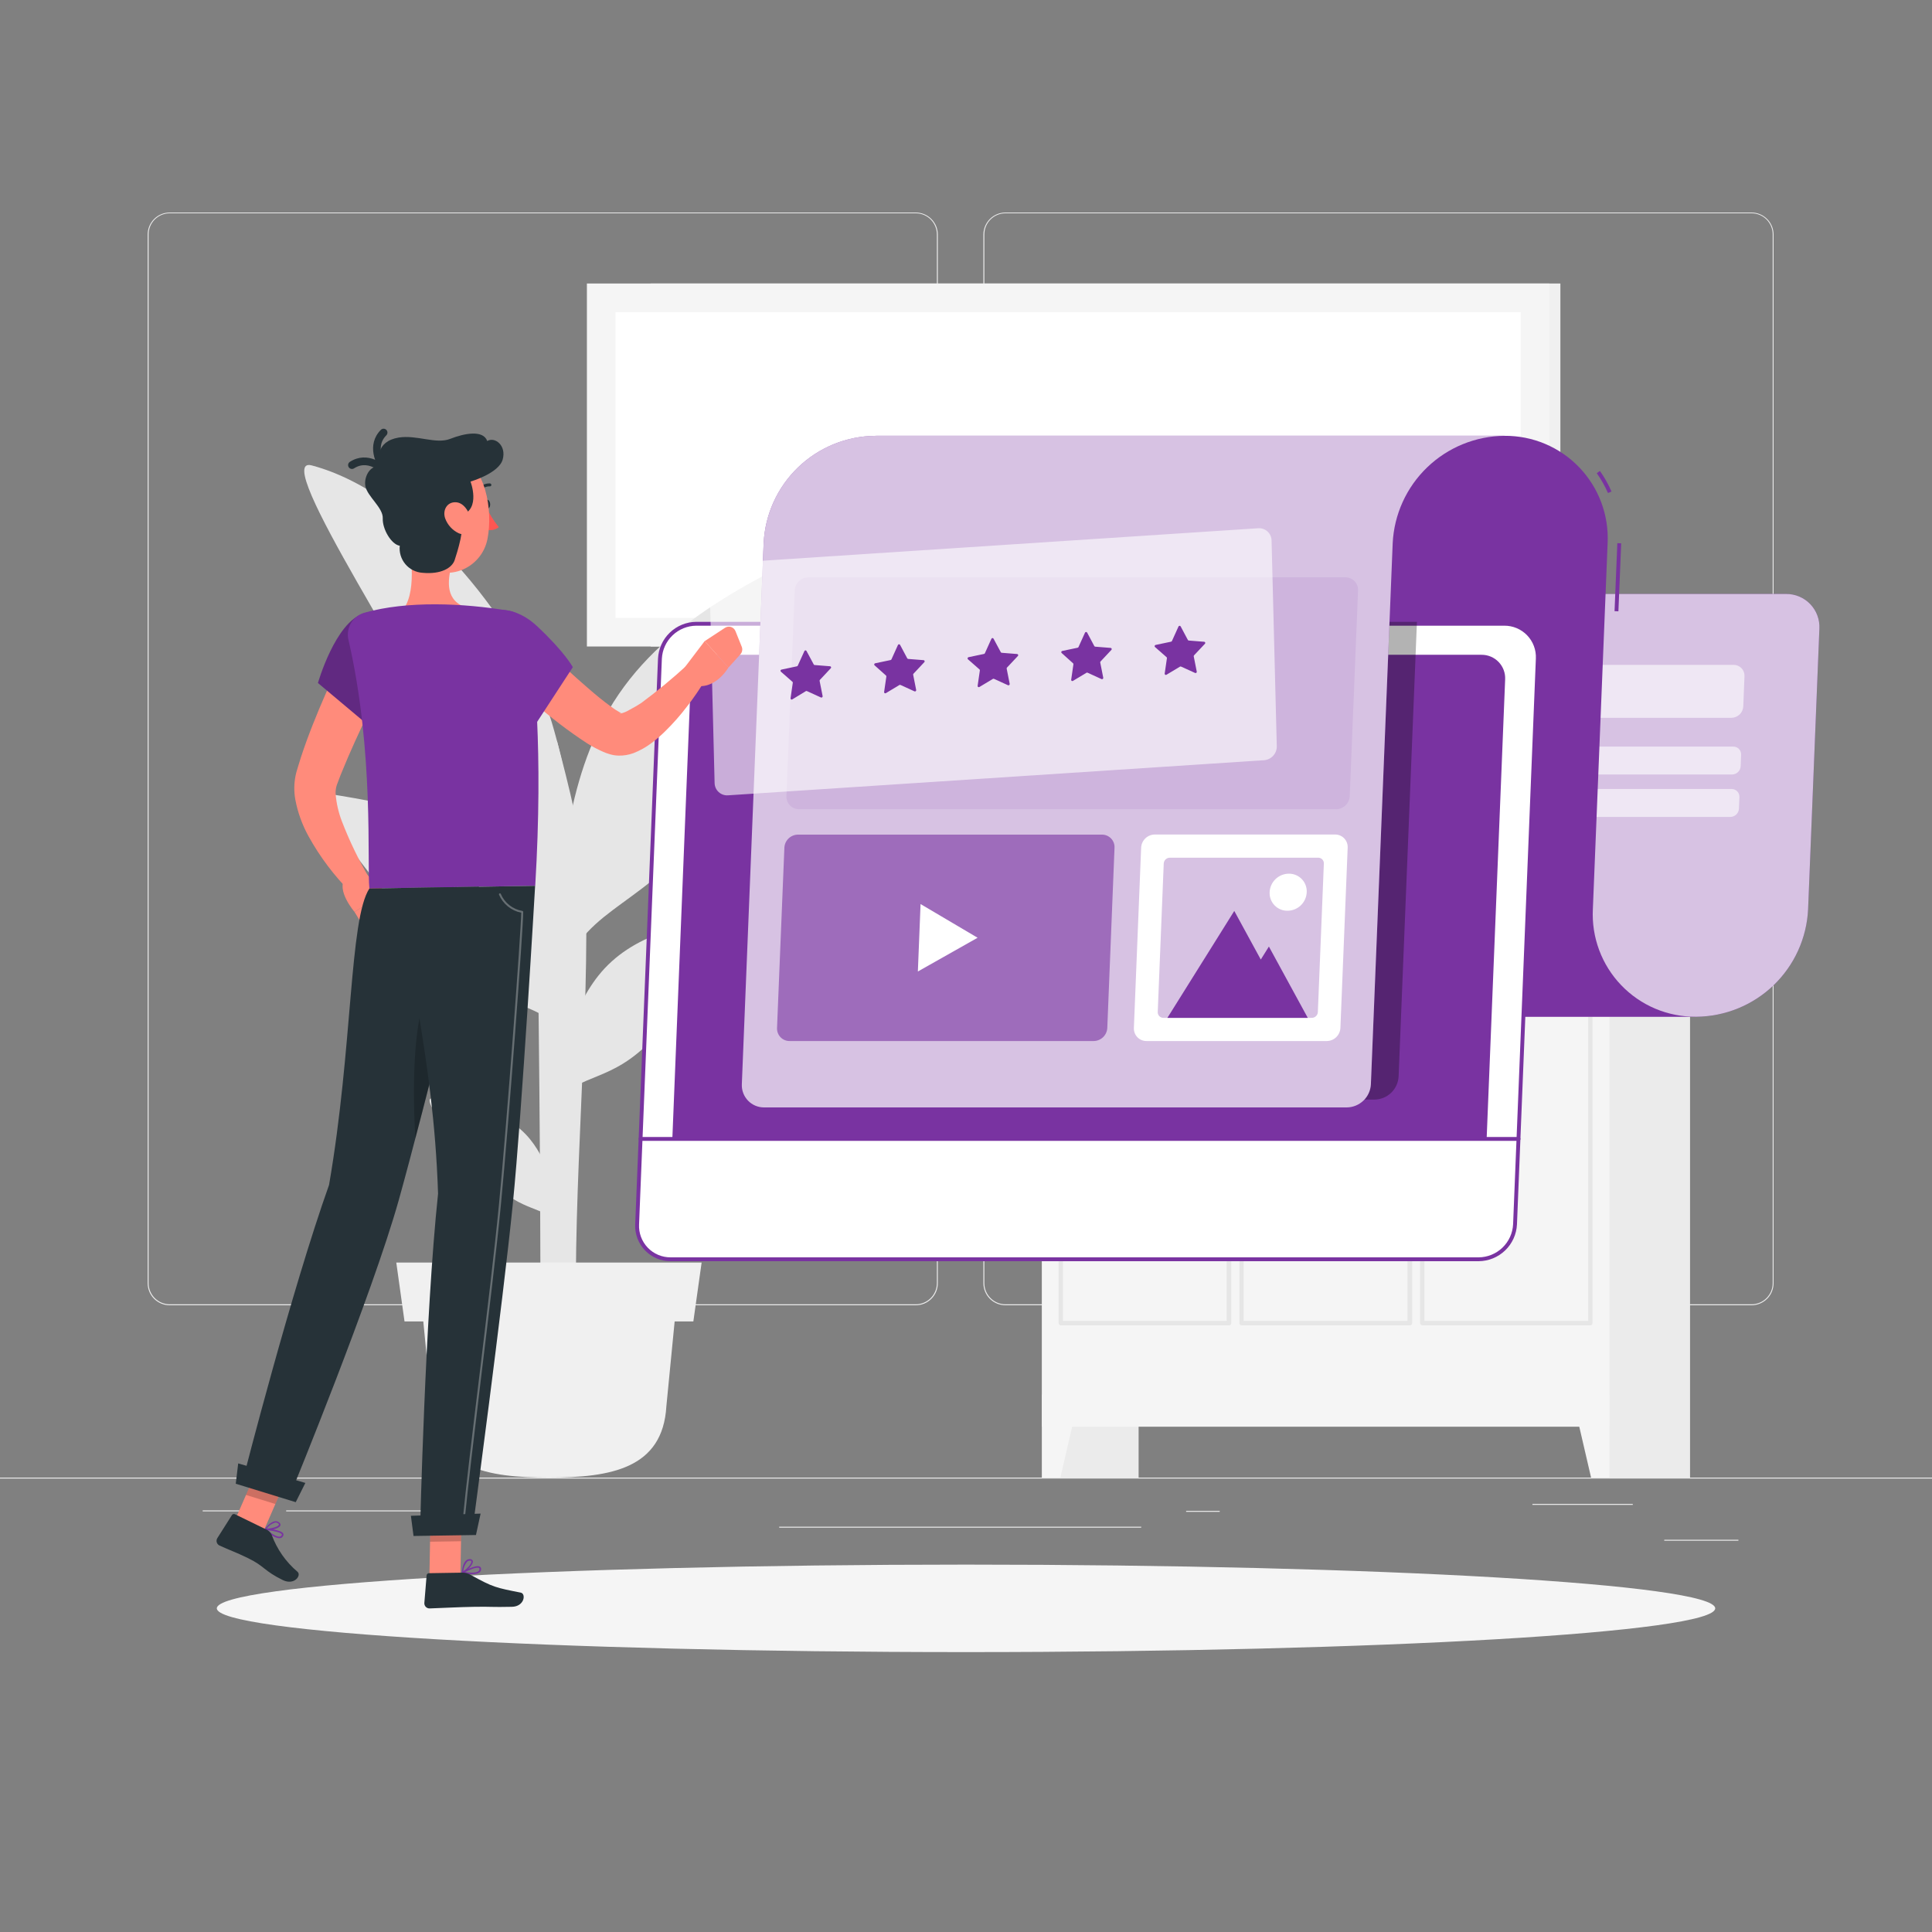<svg width="296" height="296" viewBox="0 0 296 296" fill="none" xmlns="http://www.w3.org/2000/svg">
<rect x="0" y="0" width="296" height="296" fill="#808080" stroke="none"/>
<path d="M296 226.381H0V226.529H296V226.381Z" fill="#EBEBEB"/>
<path d="M250.155 230.412H234.781V230.56H250.155V230.412Z" fill="#EBEBEB"/>
<path d="M186.871 231.478H181.727V231.626H186.871V231.478Z" fill="#EBEBEB"/>
<path d="M266.341 235.906H254.98V236.054H266.341V235.906Z" fill="#EBEBEB"/>
<path d="M40.675 231.407H31.055V231.555H40.675V231.407Z" fill="#EBEBEB"/>
<path d="M65.647 231.407H43.844V231.555H65.647V231.407Z" fill="#EBEBEB"/>
<path d="M174.841 233.905H119.383V234.053H174.841V233.905Z" fill="#EBEBEB"/>
<path d="M140.305 199.978H25.995C25.1 199.976 24.242 199.619 23.609 198.986C22.976 198.352 22.621 197.493 22.621 196.597V35.911C22.629 35.02 22.988 34.169 23.619 33.542C24.251 32.914 25.105 32.562 25.995 32.56H140.305C141.201 32.56 142.061 32.916 142.695 33.55C143.329 34.184 143.685 35.044 143.685 35.94V196.597C143.685 197.494 143.329 198.354 142.695 198.988C142.061 199.622 141.201 199.978 140.305 199.978ZM25.995 32.678C25.139 32.68 24.319 33.021 23.714 33.627C23.109 34.233 22.769 35.054 22.769 35.911V196.597C22.769 197.454 23.109 198.275 23.714 198.881C24.319 199.487 25.139 199.828 25.995 199.83H140.305C141.162 199.828 141.983 199.487 142.589 198.881C143.194 198.275 143.536 197.454 143.537 196.597V35.911C143.536 35.054 143.194 34.233 142.589 33.627C141.983 33.021 141.162 32.68 140.305 32.678H25.995Z" fill="#EBEBEB"/>
<path d="M268.36 199.978H154.044C153.148 199.976 152.289 199.619 151.656 198.986C151.022 198.352 150.666 197.493 150.664 196.597V35.911C150.673 35.02 151.033 34.169 151.666 33.541C152.299 32.914 153.153 32.562 154.044 32.56H268.36C269.249 32.563 270.101 32.917 270.732 33.544C271.362 34.171 271.72 35.021 271.728 35.911V196.597C271.728 197.492 271.374 198.35 270.742 198.983C270.111 199.617 269.254 199.975 268.36 199.978ZM154.044 32.678C153.188 32.68 152.366 33.021 151.761 33.627C151.155 34.233 150.814 35.054 150.812 35.911V196.597C150.814 197.454 151.155 198.275 151.761 198.881C152.366 199.487 153.188 199.828 154.044 199.83H268.36C269.216 199.828 270.038 199.487 270.643 198.881C271.249 198.275 271.59 197.454 271.592 196.597V35.911C271.59 35.054 271.249 34.233 270.643 33.627C270.038 33.021 269.216 32.68 268.36 32.678H154.044Z" fill="#EBEBEB"/>
<path d="M159.639 226.381H174.445V132.016H159.639V226.381Z" fill="#EBEBEB"/>
<path d="M162.457 226.381H159.645V213.671H165.405L162.457 226.381Z" fill="#F5F5F5"/>
<path d="M244.124 226.381H258.93V132.016H244.124V226.381Z" fill="#EBEBEB"/>
<path d="M159.637 218.584H246.578V132.016H159.637V218.584Z" fill="#F5F5F5"/>
<path d="M243.691 203.056H217.921C217.831 203.056 217.745 203.021 217.681 202.958C217.617 202.894 217.58 202.809 217.578 202.719V136.16C217.578 136.069 217.614 135.982 217.679 135.917C217.743 135.853 217.83 135.817 217.921 135.817H222.657C222.713 135.817 222.768 135.831 222.816 135.858C222.865 135.885 222.906 135.924 222.936 135.971C223.538 136.92 224.321 137.742 225.239 138.392C226.111 139.022 227.158 139.366 228.234 139.375H233.331C235.303 139.375 237.179 138.191 238.624 135.971C238.655 135.924 238.697 135.886 238.747 135.859C238.796 135.832 238.852 135.818 238.908 135.817H243.644C243.689 135.817 243.733 135.826 243.774 135.843C243.816 135.86 243.853 135.886 243.885 135.918C243.916 135.95 243.941 135.987 243.957 136.029C243.974 136.071 243.982 136.115 243.981 136.16V202.695C243.988 202.781 243.962 202.866 243.908 202.933C243.854 203 243.777 203.044 243.691 203.056ZM218.235 202.375H243.33V136.515H239.091C237.529 138.812 235.486 140.067 233.331 140.067H228.234C227.021 140.055 225.841 139.671 224.854 138.966C223.919 138.301 223.116 137.468 222.486 136.509H218.247L218.235 202.375Z" fill="#E6E6E6"/>
<path d="M215.996 203.056H190.226C190.136 203.056 190.05 203.021 189.985 202.958C189.921 202.894 189.884 202.809 189.883 202.719V136.16C189.883 136.069 189.919 135.982 189.983 135.917C190.048 135.853 190.135 135.817 190.226 135.817H194.725C194.782 135.818 194.837 135.832 194.886 135.859C194.936 135.886 194.978 135.924 195.01 135.971C195.609 136.921 196.389 137.744 197.306 138.392C198.18 139.021 199.226 139.364 200.302 139.375H205.423C207.388 139.375 209.271 138.191 210.715 135.971C210.745 135.924 210.786 135.885 210.835 135.858C210.883 135.831 210.938 135.817 210.994 135.817H216.02C216.064 135.817 216.109 135.826 216.15 135.843C216.191 135.86 216.229 135.886 216.26 135.918C216.292 135.95 216.316 135.987 216.333 136.029C216.35 136.071 216.358 136.115 216.357 136.16V202.695C216.361 202.743 216.354 202.792 216.337 202.837C216.32 202.883 216.293 202.924 216.259 202.958C216.225 202.992 216.184 203.019 216.138 203.036C216.093 203.053 216.044 203.06 215.996 203.056ZM190.54 202.375H215.635V136.515H211.13C209.567 138.812 207.53 140.067 205.375 140.067H200.278C199.065 140.055 197.885 139.671 196.898 138.966C195.963 138.301 195.16 137.468 194.53 136.509H190.564L190.54 202.375Z" fill="#E6E6E6"/>
<path d="M188.305 203.056H162.529C162.44 203.054 162.355 203.018 162.292 202.955C162.229 202.893 162.193 202.808 162.191 202.719V136.16C162.191 136.07 162.227 135.984 162.29 135.919C162.353 135.855 162.439 135.818 162.529 135.817H167.034C167.09 135.818 167.145 135.832 167.195 135.859C167.244 135.886 167.287 135.924 167.318 135.971C167.917 136.921 168.698 137.744 169.615 138.392C170.488 139.021 171.535 139.364 172.611 139.375H177.708C179.679 139.375 181.556 138.191 183.006 135.971C183.036 135.924 183.077 135.885 183.126 135.858C183.174 135.831 183.229 135.817 183.284 135.817H188.305C188.349 135.817 188.394 135.826 188.435 135.843C188.476 135.86 188.514 135.886 188.545 135.918C188.577 135.95 188.601 135.987 188.618 136.029C188.635 136.071 188.643 136.115 188.642 136.16V202.695C188.645 202.741 188.639 202.788 188.623 202.831C188.608 202.875 188.584 202.915 188.552 202.949C188.52 202.983 188.482 203.01 188.439 203.028C188.397 203.047 188.351 203.056 188.305 203.056ZM162.849 202.375H187.943V136.515H183.444C181.881 138.812 179.845 140.067 177.684 140.067H172.587C171.374 140.055 170.194 139.671 169.207 138.966C168.272 138.301 167.469 137.468 166.839 136.509H162.86L162.849 202.375Z" fill="#E6E6E6"/>
<path d="M243.768 226.381H246.58V213.671H240.82L243.768 226.381Z" fill="#F5F5F5"/>
<path d="M232.246 111.16H219.483C217.894 111.16 216.605 112.448 216.605 114.037V129.139C216.605 130.728 217.894 132.016 219.483 132.016H232.246C233.835 132.016 235.123 130.728 235.123 129.139V114.037C235.123 112.448 233.835 111.16 232.246 111.16Z" fill="#EBEBEB"/>
<path d="M240.932 115.973H231.116C229.894 115.973 228.902 116.964 228.902 118.187V129.802C228.902 131.025 229.894 132.016 231.116 132.016H240.932C242.155 132.016 243.146 131.025 243.146 129.802V118.187C243.146 116.964 242.155 115.973 240.932 115.973Z" fill="#F5F5F5"/>
<path d="M167.043 126.789C167.043 126.789 167.499 132.016 185.004 132.016C202.51 132.016 202.96 126.789 202.96 126.789H167.043Z" fill="#F0F0F0"/>
<path d="M99.692 99.048L239.066 99.048V43.435L99.692 43.435V99.048Z" fill="#F0F0F0"/>
<path d="M89.918 99.048L237.367 99.048V43.435L89.918 43.435V99.048Z" fill="#F5F5F5"/>
<path d="M94.305 47.816V94.661L232.987 94.661V47.816L94.305 47.816Z" fill="white"/>
<path d="M88.328 203.24H82.787C82.828 198.456 82.787 174.024 82.402 146.224C82.058 120.454 81.443 110.112 80.922 106.187L85.374 113.664C86.919 119.519 89.518 129.547 89.713 135.704C90.412 155.104 87.694 182.893 88.328 203.24Z" fill="#E6E6E6"/>
<path d="M92.528 110.112C99.911 96.176 114.652 88.901 129.718 82.051C135.638 79.364 119.032 112.717 106.961 127.836C97.584 139.576 88.521 139.315 85.797 150.924C85.276 137.468 86.165 122.141 92.528 110.112Z" fill="#E6E6E6"/>
<path d="M78.516 133.709C72.004 125.469 61.206 123.355 50.26 121.609C45.968 120.916 60.916 140.849 70.737 148.965C78.386 155.276 84.478 153.275 87.609 160.805C86.461 151.321 84.152 140.807 78.516 133.709Z" fill="#E6E6E6"/>
<path d="M91.69 149.462C96.775 143.063 105.14 141.423 113.641 140.061C116.98 139.523 105.353 155.009 97.734 161.32C91.814 166.222 87.078 164.665 84.621 170.532C85.515 163.149 87.309 154.98 91.69 149.462Z" fill="#E6E6E6"/>
<path d="M81.227 174.563C77.722 170.236 72.015 169.17 66.214 168.3C63.94 167.956 71.938 178.423 77.189 182.674C81.262 185.971 84.477 184.882 86.17 188.86C85.519 183.84 84.24 178.287 81.227 174.563Z" fill="#E6E6E6"/>
<path d="M84.531 110.651C80.446 96.987 64.326 75.681 47.744 71.301C41.232 69.578 64.633 104.162 72.649 121.372C78.889 134.769 84.755 142.903 85.59 152.505C89.728 140.434 88.609 124.32 84.531 110.651Z" fill="#E6E6E6"/>
<path d="M84.105 226.381C93.654 226.381 101.551 224.966 102.096 215.429L103.688 199.131H64.527L66.12 215.429C66.659 224.96 74.55 226.381 84.105 226.381Z" fill="#F0F0F0"/>
<path d="M61.976 202.458H106.228L107.495 193.436H60.715L61.976 202.458Z" fill="#F0F0F0"/>
<path d="M148.002 253.116C211.394 253.116 262.785 250.115 262.785 246.414C262.785 242.713 211.394 239.713 148.002 239.713C84.609 239.713 33.219 242.713 33.219 246.414C33.219 250.115 84.609 253.116 148.002 253.116Z" fill="#F5F5F5"/>
<path d="M179.97 155.773H259.89C264.307 155.736 268.543 154.009 271.727 150.948C274.912 147.886 276.805 143.722 277.016 139.309L278.745 96.33C278.782 95.64 278.677 94.95 278.437 94.302C278.198 93.654 277.827 93.062 277.35 92.563C276.872 92.064 276.297 91.667 275.66 91.399C275.024 91.131 274.339 90.996 273.648 91.002H187.867C186.439 91.013 185.069 91.572 184.041 92.563C183.013 93.555 182.406 94.903 182.343 96.33L180.609 139.309C180.399 143.721 178.508 147.886 175.324 150.947C172.14 154.009 167.905 155.736 163.488 155.773H179.97Z" fill="#7933A1"/>
<path opacity="0.7" d="M179.97 155.773H259.89C264.307 155.736 268.543 154.009 271.727 150.948C274.912 147.886 276.805 143.722 277.016 139.309L278.745 96.33C278.782 95.64 278.677 94.95 278.437 94.302C278.198 93.654 277.827 93.062 277.35 92.563C276.872 92.064 276.297 91.667 275.66 91.399C275.024 91.131 274.339 90.996 273.648 91.002H187.867C186.439 91.013 185.069 91.572 184.041 92.563C183.013 93.555 182.406 94.903 182.343 96.33L180.609 139.309C180.399 143.721 178.508 147.886 175.324 150.947C172.14 154.009 167.905 155.736 163.488 155.773H179.97Z" fill="white"/>
<path opacity="0.6" d="M265.276 109.976H194.585C194.356 109.978 194.129 109.933 193.918 109.843C193.707 109.753 193.517 109.621 193.36 109.454C193.202 109.287 193.081 109.09 193.004 108.874C192.926 108.658 192.895 108.429 192.91 108.2L193.1 103.6C193.121 103.133 193.321 102.692 193.658 102.368C193.995 102.044 194.444 101.862 194.911 101.86H265.602C265.828 101.858 266.051 101.902 266.26 101.99C266.468 102.077 266.656 102.207 266.812 102.37C266.968 102.533 267.09 102.726 267.169 102.937C267.248 103.149 267.282 103.374 267.271 103.6L267.088 108.2C267.072 108.672 266.876 109.12 266.538 109.451C266.201 109.782 265.749 109.97 265.276 109.976Z" fill="white"/>
<path opacity="0.6" d="M265.397 118.66H193.765C193.6 118.666 193.435 118.636 193.281 118.574C193.128 118.512 192.989 118.418 192.874 118.298C192.759 118.179 192.67 118.037 192.614 117.881C192.557 117.725 192.534 117.559 192.546 117.394L192.617 115.653C192.634 115.313 192.78 114.993 193.025 114.757C193.271 114.522 193.597 114.389 193.937 114.386H265.569C265.732 114.386 265.893 114.419 266.042 114.484C266.192 114.548 266.326 114.643 266.437 114.762C266.548 114.881 266.634 115.021 266.688 115.175C266.742 115.328 266.765 115.491 266.753 115.653L266.688 117.394C266.67 117.728 266.528 118.044 266.289 118.278C266.05 118.513 265.732 118.649 265.397 118.66Z" fill="white"/>
<path opacity="0.6" d="M265.138 125.161H193.506C193.34 125.165 193.175 125.135 193.022 125.072C192.869 125.009 192.731 124.914 192.616 124.794C192.502 124.674 192.414 124.532 192.358 124.375C192.302 124.219 192.28 124.053 192.292 123.888L192.363 122.147C192.379 121.808 192.523 121.488 192.768 121.252C193.012 121.016 193.338 120.883 193.678 120.88H265.31C265.472 120.88 265.633 120.913 265.783 120.978C265.932 121.042 266.067 121.137 266.178 121.256C266.289 121.375 266.374 121.515 266.429 121.669C266.483 121.822 266.505 121.985 266.494 122.147L266.423 123.888C266.409 124.223 266.269 124.541 266.031 124.777C265.793 125.013 265.473 125.15 265.138 125.161Z" fill="white"/>
<path d="M246.359 75.539C245.889 74.469 245.312 73.45 244.637 72.496L245.122 72.153C245.821 73.139 246.416 74.194 246.898 75.302L246.359 75.539Z" fill="#7933A1"/>
<path d="M247.791 83.22L247.363 93.636L247.955 93.661L248.382 83.244L247.791 83.22Z" fill="#7933A1"/>
<path d="M244.04 139.309L246.301 83.235C246.406 81.101 246.074 78.969 245.326 76.968C244.577 74.967 243.428 73.139 241.949 71.598C240.47 70.057 238.691 68.834 236.723 68.004C234.754 67.174 232.637 66.755 230.5 66.772H134.141C136.277 66.754 138.395 67.172 140.364 68.002C142.333 68.832 144.112 70.055 145.591 71.596C147.07 73.138 148.219 74.965 148.967 76.967C149.715 78.968 150.047 81.101 149.941 83.235L147.686 139.309C147.319 148.403 158.732 155.773 167.814 155.773H259.84C257.703 155.791 255.586 155.372 253.617 154.543C251.648 153.713 249.869 152.49 248.39 150.948C246.91 149.407 245.761 147.579 245.013 145.578C244.265 143.577 243.934 141.443 244.04 139.309Z" fill="#7933A1"/>
<path d="M226.546 192.933H102.753C102.06 192.938 101.374 192.803 100.736 192.535C100.097 192.266 99.52 191.871 99.039 191.372C98.559 190.874 98.184 190.283 97.939 189.635C97.694 188.987 97.584 188.297 97.614 187.605L101.107 100.942C101.181 99.512 101.798 98.164 102.832 97.174C103.867 96.184 105.24 95.626 106.672 95.614H230.465C231.158 95.608 231.844 95.744 232.482 96.012C233.121 96.281 233.698 96.676 234.179 97.174C234.659 97.673 235.034 98.264 235.279 98.912C235.524 99.559 235.634 100.25 235.604 100.942L232.117 187.605C232.04 189.035 231.421 190.382 230.386 191.372C229.351 192.362 227.978 192.92 226.546 192.933Z" fill="white"/>
<path d="M226.546 193.229H102.753C102.019 193.234 101.291 193.089 100.615 192.803C99.939 192.518 99.327 192.097 98.819 191.567C98.31 191.038 97.915 190.41 97.657 189.723C97.399 189.035 97.284 188.303 97.319 187.569L100.811 100.906C100.884 99.396 101.531 97.971 102.621 96.923C103.711 95.875 105.16 95.284 106.672 95.27H230.465C231.2 95.264 231.928 95.408 232.605 95.693C233.283 95.978 233.894 96.398 234.403 96.928C234.912 97.458 235.307 98.086 235.565 98.775C235.822 99.463 235.936 100.196 235.9 100.93L232.413 187.593C232.34 189.104 231.692 190.53 230.601 191.578C229.51 192.626 228.059 193.217 226.546 193.229ZM106.672 95.862C105.313 95.876 104.011 96.408 103.032 97.35C102.052 98.292 101.47 99.573 101.403 100.93L97.91 187.593C97.878 188.247 97.98 188.9 98.209 189.514C98.439 190.127 98.791 190.687 99.244 191.159C99.698 191.631 100.243 192.006 100.846 192.26C101.449 192.514 102.098 192.642 102.753 192.637H226.546C227.906 192.625 229.21 192.093 230.191 191.151C231.171 190.209 231.754 188.927 231.821 187.569L235.308 100.906C235.34 100.252 235.238 99.599 235.009 98.986C234.78 98.372 234.428 97.812 233.974 97.34C233.521 96.868 232.976 96.493 232.372 96.239C231.769 95.985 231.12 95.857 230.465 95.862H106.672Z" fill="#7933A1"/>
<path d="M226.979 100.32H109.763C108.75 100.328 107.78 100.723 107.05 101.425C106.32 102.126 105.886 103.08 105.838 104.091L103.008 174.492H227.766L230.602 104.091C230.626 103.602 230.55 103.113 230.378 102.655C230.207 102.196 229.943 101.777 229.604 101.424C229.265 101.071 228.857 100.791 228.405 100.601C227.954 100.411 227.468 100.316 226.979 100.32Z" fill="#7933A1"/>
<path opacity="0.3" d="M120.726 95.27L117.926 164.913C117.904 165.375 117.976 165.835 118.139 166.268C118.302 166.7 118.551 167.094 118.871 167.427C119.191 167.759 119.576 168.023 120.002 168.202C120.428 168.38 120.886 168.47 121.347 168.465H210.574C211.528 168.459 212.444 168.087 213.133 167.427C213.823 166.766 214.233 165.867 214.28 164.913L217.086 95.27H120.726Z" fill="black"/>
<path d="M214.035 66.772H134.115C129.698 66.808 125.462 68.534 122.278 71.596C119.094 74.658 117.203 78.823 116.995 83.235L113.656 166.115C113.635 166.576 113.708 167.037 113.871 167.468C114.034 167.9 114.283 168.294 114.603 168.627C114.923 168.959 115.308 169.223 115.733 169.402C116.159 169.58 116.616 169.671 117.078 169.667H206.328C207.282 169.659 208.197 169.287 208.886 168.627C209.575 167.967 209.985 167.068 210.033 166.115L213.372 83.235C213.584 78.823 215.476 74.658 218.661 71.597C221.846 68.535 226.081 66.809 230.499 66.772H214.035Z" fill="#7933A1"/>
<path opacity="0.7" d="M214.035 66.772H134.115C129.698 66.808 125.462 68.534 122.278 71.596C119.094 74.658 117.203 78.823 116.995 83.235L113.656 166.115C113.635 166.576 113.708 167.037 113.871 167.468C114.034 167.9 114.283 168.294 114.603 168.627C114.923 168.959 115.308 169.223 115.733 169.402C116.159 169.58 116.616 169.671 117.078 169.667H206.328C207.282 169.659 208.197 169.287 208.886 168.627C209.575 167.967 209.985 167.068 210.033 166.115L213.372 83.235C213.584 78.823 215.476 74.658 218.661 71.597C221.846 68.535 226.081 66.809 230.499 66.772H214.035Z" fill="white"/>
<path d="M232.654 174.788H98.14C98.061 174.788 97.986 174.757 97.93 174.701C97.875 174.646 97.844 174.571 97.844 174.492C97.844 174.414 97.875 174.338 97.93 174.283C97.986 174.227 98.061 174.196 98.14 174.196H232.654C232.732 174.196 232.808 174.227 232.863 174.283C232.919 174.338 232.95 174.414 232.95 174.492C232.95 174.571 232.919 174.646 232.863 174.701C232.808 174.757 232.732 174.788 232.654 174.788Z" fill="#7933A1"/>
<path opacity="0.1" d="M204.708 123.977H122.42C122.16 123.979 121.902 123.927 121.661 123.826C121.421 123.725 121.204 123.576 121.024 123.388C120.843 123.2 120.703 122.978 120.611 122.734C120.519 122.49 120.478 122.23 120.49 121.97L121.763 90.458C121.789 89.921 122.019 89.414 122.407 89.042C122.794 88.67 123.31 88.461 123.847 88.457H206.135C206.395 88.454 206.653 88.504 206.893 88.605C207.133 88.705 207.35 88.854 207.531 89.041C207.712 89.229 207.852 89.451 207.944 89.694C208.036 89.938 208.077 90.198 208.065 90.458L206.792 121.952C206.772 122.493 206.545 123.005 206.156 123.382C205.768 123.76 205.249 123.972 204.708 123.977Z" fill="#7933A1"/>
<path opacity="0.6" d="M167.535 159.497H120.974C120.712 159.499 120.453 159.447 120.212 159.345C119.971 159.242 119.753 159.092 119.573 158.902C119.393 158.712 119.253 158.487 119.163 158.241C119.073 157.995 119.035 157.733 119.05 157.472L120.175 129.861C120.203 129.329 120.433 128.827 120.818 128.457C121.203 128.088 121.714 127.879 122.247 127.872H168.831C169.092 127.87 169.35 127.921 169.589 128.023C169.829 128.124 170.046 128.273 170.226 128.461C170.406 128.649 170.546 128.871 170.637 129.115C170.728 129.359 170.768 129.619 170.755 129.879L169.648 157.472C169.626 158.017 169.393 158.532 168.999 158.909C168.605 159.287 168.08 159.497 167.535 159.497Z" fill="#7933A1"/>
<path d="M149.777 143.672L141.039 138.51L140.625 148.841L149.777 143.672Z" fill="white"/>
<path d="M203.273 159.497H175.651C175.39 159.498 175.132 159.447 174.892 159.346C174.652 159.245 174.435 159.096 174.254 158.908C174.074 158.72 173.933 158.498 173.842 158.254C173.75 158.01 173.709 157.75 173.721 157.49L174.834 129.861C174.861 129.323 175.092 128.816 175.481 128.443C175.869 128.07 176.385 127.86 176.924 127.854H204.546C204.807 127.852 205.065 127.903 205.305 128.005C205.545 128.106 205.762 128.255 205.943 128.443C206.123 128.63 206.264 128.853 206.355 129.097C206.447 129.341 206.488 129.601 206.476 129.861L205.363 157.472C205.342 158.013 205.113 158.526 204.724 158.903C204.335 159.28 203.815 159.492 203.273 159.497Z" fill="white"/>
<path opacity="0.3" d="M177.376 155.045L178.294 132.306C178.304 132.066 178.406 131.839 178.579 131.671C178.752 131.504 178.982 131.409 179.223 131.406H201.968C202.084 131.406 202.199 131.43 202.306 131.475C202.413 131.521 202.51 131.588 202.59 131.672C202.67 131.756 202.732 131.856 202.773 131.965C202.814 132.074 202.832 132.19 202.826 132.306L201.908 155.045C201.899 155.286 201.798 155.514 201.624 155.681C201.451 155.849 201.22 155.943 200.979 155.945H178.234C178.118 155.945 178.003 155.921 177.896 155.876C177.789 155.83 177.693 155.763 177.612 155.679C177.532 155.595 177.47 155.495 177.429 155.386C177.388 155.277 177.37 155.161 177.376 155.045Z" fill="#7933A1"/>
<path d="M194.407 145.022L193.164 147.011L189.103 139.564L178.855 155.945H200.363L194.407 145.022Z" fill="#7933A1"/>
<path d="M200.202 136.693C200.172 137.457 199.846 138.18 199.295 138.71C198.743 139.239 198.007 139.535 197.242 139.534C196.874 139.537 196.509 139.465 196.169 139.322C195.829 139.178 195.523 138.967 195.268 138.701C195.013 138.435 194.815 138.12 194.686 137.774C194.557 137.429 194.5 137.061 194.519 136.693C194.551 135.93 194.877 135.208 195.429 134.68C195.98 134.151 196.715 133.856 197.479 133.857C197.847 133.854 198.212 133.927 198.551 134.07C198.89 134.212 199.196 134.423 199.451 134.689C199.706 134.954 199.904 135.269 200.033 135.613C200.163 135.958 200.22 136.325 200.202 136.693Z" fill="white"/>
<path d="M62.341 81.495C63.087 84.946 63.886 91.28 61.488 93.672C63.418 95.484 65.928 97.567 70.066 97.579C74.204 97.591 73.429 94.785 72.31 93.323C68.415 92.524 68.462 89.652 69.09 86.935L62.341 81.495Z" fill="#FF8B7B"/>
<path d="M60.862 100.184C59.388 103.144 57.902 106.187 56.451 109.194C55.001 112.202 53.61 115.233 52.384 118.252C52.224 118.625 52.082 119.004 51.94 119.377L51.591 120.306C51.448 120.757 51.391 121.231 51.425 121.703C51.547 123.104 51.864 124.481 52.366 125.794C53.522 128.806 54.926 131.717 56.564 134.496L53.775 136.752C51.206 134.195 49.013 131.284 47.263 128.109C46.291 126.349 45.607 124.444 45.239 122.467C45.024 121.251 45.042 120.006 45.292 118.797L45.41 118.293C45.458 118.122 45.481 118.057 45.517 117.938L45.712 117.293C45.843 116.861 45.967 116.429 46.109 116.008C47.222 112.628 48.53 109.408 49.922 106.228C51.313 103.049 52.828 99.941 54.462 96.851L60.862 100.184Z" fill="#FF8B7B"/>
<path d="M55.712 93.986C51.361 95.347 48.715 104.642 48.715 104.642L57.672 112.16C59.391 108.796 60.89 105.324 62.159 101.765C64.267 95.703 60.975 92.352 55.712 93.986Z" fill="#7933A1"/>
<g opacity="0.2">
<path d="M55.712 93.986C51.361 95.347 48.715 104.642 48.715 104.642L57.672 112.16C59.391 108.796 60.89 105.324 62.159 101.765C64.267 95.703 60.975 92.352 55.712 93.986Z" fill="black"/>
</g>
<path d="M55.582 133.425L59.134 136.699L54.315 139.712C54.315 139.712 51.426 136.355 52.906 134.538L55.582 133.425Z" fill="#FF8B7B"/>
<path d="M59.502 141.725L57.626 142.488C57.258 142.634 56.851 142.645 56.477 142.518C56.103 142.391 55.786 142.135 55.583 141.796L54.316 139.712L59.159 136.693L60.343 139.505C60.436 139.705 60.487 139.922 60.495 140.143C60.503 140.364 60.467 140.584 60.388 140.791C60.31 140.998 60.191 141.187 60.039 141.347C59.887 141.507 59.705 141.636 59.502 141.725Z" fill="#FF8B7B"/>
<path d="M78 93.578C70.956 92.394 62.366 92.015 55.8 93.885C54.936 94.138 54.203 94.716 53.755 95.497C53.307 96.278 53.179 97.203 53.397 98.077C57.351 115.185 56.209 132.466 56.594 136.124L82.002 135.716C83.257 114.795 81.825 101.812 81.031 96.644C80.911 95.88 80.554 95.173 80.01 94.623C79.466 94.072 78.763 93.707 78 93.578Z" fill="#7933A1"/>
<path d="M79.878 95.999C82.104 98.124 84.395 100.291 86.674 102.38C87.819 103.434 88.967 104.458 90.12 105.453C91.262 106.447 92.435 107.412 93.565 108.229C94.05 108.592 94.558 108.923 95.087 109.218L95.229 109.295H95.3H95.335H95.235H95.075C94.903 109.295 94.962 109.348 95.075 109.325C95.573 109.204 96.049 109.004 96.484 108.733C97.098 108.415 97.695 108.065 98.272 107.685C100.711 105.874 103.055 103.938 105.293 101.883L108.075 104.115C107.228 105.54 106.293 106.91 105.275 108.218C104.253 109.567 103.133 110.839 101.924 112.024C101.281 112.662 100.595 113.256 99.87 113.8C99.011 114.46 98.062 114.994 97.052 115.387C96.312 115.659 95.526 115.788 94.737 115.766C94.486 115.756 94.234 115.73 93.986 115.689L93.601 115.6L93.352 115.529L92.861 115.369L92.452 115.203C91.553 114.812 90.686 114.351 89.859 113.824C87.064 111.989 84.404 109.957 81.897 107.744C79.44 105.607 77.102 103.434 74.793 101.108L79.878 95.999Z" fill="#FF8B7B"/>
<path d="M71.937 97.917C71.304 102.434 82.001 111.047 82.001 111.047L87.761 102.215C87.761 102.215 86.577 99.959 82.309 95.957C77.928 91.849 72.636 92.944 71.937 97.917Z" fill="#7933A1"/>
<path opacity="0.6" d="M193.661 116.47L111.539 121.851C111.28 121.87 111.019 121.835 110.773 121.75C110.527 121.664 110.301 121.53 110.109 121.354C109.917 121.179 109.762 120.966 109.655 120.729C109.548 120.491 109.49 120.235 109.485 119.975L108.692 88.451C108.683 87.913 108.879 87.393 109.241 86.995C109.603 86.598 110.103 86.354 110.639 86.314L192.768 80.932C193.027 80.914 193.287 80.948 193.533 81.034C193.778 81.119 194.004 81.254 194.196 81.43C194.387 81.605 194.541 81.818 194.648 82.055C194.755 82.293 194.812 82.549 194.816 82.809L195.615 114.333C195.624 114.871 195.427 115.393 195.063 115.79C194.7 116.187 194.198 116.431 193.661 116.47Z" fill="white"/>
<path d="M152.219 97.852L153.332 99.924C153.344 99.95 153.363 99.972 153.387 99.987C153.411 100.003 153.439 100.012 153.468 100.012L155.836 100.202C155.87 100.204 155.902 100.217 155.929 100.237C155.956 100.257 155.977 100.285 155.989 100.317C156.001 100.349 156.003 100.383 155.996 100.416C155.989 100.449 155.972 100.48 155.949 100.504L154.279 102.28C154.259 102.302 154.244 102.328 154.236 102.357C154.227 102.386 154.226 102.416 154.232 102.445L154.694 104.772C154.7 104.805 154.698 104.84 154.686 104.872C154.675 104.904 154.655 104.932 154.629 104.954C154.603 104.976 154.572 104.99 154.538 104.996C154.505 105.001 154.471 104.997 154.439 104.985L152.296 104.008C152.27 103.995 152.242 103.989 152.213 103.989C152.184 103.989 152.156 103.995 152.13 104.008L150.046 105.258C150.018 105.274 149.986 105.283 149.953 105.282C149.92 105.281 149.888 105.271 149.86 105.254C149.833 105.236 149.811 105.211 149.797 105.181C149.782 105.151 149.777 105.118 149.78 105.086L150.123 102.718C150.128 102.69 150.126 102.661 150.117 102.634C150.108 102.607 150.091 102.583 150.07 102.564L148.294 101.007C148.27 100.983 148.253 100.953 148.244 100.92C148.236 100.886 148.236 100.852 148.246 100.819C148.256 100.786 148.274 100.757 148.299 100.733C148.324 100.71 148.355 100.694 148.389 100.687L150.757 100.19C150.786 100.183 150.813 100.17 150.837 100.152C150.86 100.133 150.879 100.11 150.893 100.083L151.893 97.869C151.905 97.837 151.927 97.808 151.955 97.788C151.982 97.767 152.016 97.755 152.05 97.753C152.085 97.751 152.119 97.76 152.149 97.777C152.179 97.795 152.204 97.82 152.219 97.852Z" fill="#7933A1"/>
<path d="M166.553 96.91L167.66 98.988C167.676 99.013 167.697 99.033 167.721 99.049C167.746 99.064 167.773 99.074 167.802 99.077L170.17 99.266C170.203 99.27 170.235 99.283 170.261 99.304C170.287 99.325 170.307 99.352 170.318 99.384C170.33 99.415 170.332 99.45 170.324 99.482C170.317 99.515 170.3 99.545 170.277 99.568L168.613 101.344C168.593 101.365 168.578 101.391 168.57 101.418C168.561 101.446 168.56 101.476 168.566 101.504L169.028 103.837C169.034 103.87 169.03 103.905 169.018 103.937C169.006 103.969 168.986 103.997 168.959 104.018C168.932 104.039 168.9 104.053 168.867 104.057C168.833 104.062 168.799 104.057 168.767 104.044L166.63 103.067C166.604 103.054 166.576 103.047 166.547 103.047C166.518 103.047 166.49 103.054 166.464 103.067L164.38 104.322C164.352 104.339 164.319 104.348 164.285 104.347C164.252 104.346 164.219 104.336 164.191 104.317C164.164 104.299 164.142 104.273 164.128 104.242C164.114 104.211 164.109 104.178 164.114 104.145L164.457 101.777C164.461 101.747 164.458 101.717 164.447 101.689C164.437 101.662 164.42 101.637 164.398 101.617L162.652 100.048C162.627 100.025 162.609 99.996 162.6 99.963C162.591 99.931 162.592 99.896 162.601 99.864C162.61 99.832 162.628 99.802 162.652 99.779C162.677 99.757 162.708 99.741 162.741 99.734L165.109 99.237C165.138 99.231 165.165 99.217 165.188 99.198C165.211 99.178 165.228 99.153 165.239 99.124L166.239 96.916C166.255 96.889 166.278 96.866 166.305 96.85C166.332 96.834 166.363 96.826 166.395 96.825C166.426 96.824 166.457 96.832 166.485 96.847C166.513 96.862 166.536 96.884 166.553 96.91Z" fill="#7933A1"/>
<path d="M180.885 95.969L181.992 98.047C182.005 98.072 182.025 98.094 182.049 98.109C182.072 98.125 182.1 98.134 182.128 98.136L184.496 98.325C184.53 98.328 184.562 98.34 184.589 98.36C184.616 98.381 184.637 98.409 184.649 98.44C184.661 98.472 184.663 98.506 184.656 98.54C184.649 98.573 184.633 98.603 184.609 98.627L182.939 100.403C182.919 100.425 182.904 100.451 182.896 100.48C182.888 100.509 182.886 100.539 182.892 100.569L183.354 102.895C183.361 102.929 183.359 102.963 183.348 102.996C183.337 103.028 183.317 103.056 183.29 103.078C183.264 103.099 183.232 103.113 183.198 103.117C183.165 103.122 183.13 103.117 183.099 103.103L180.962 102.132C180.936 102.117 180.906 102.11 180.876 102.11C180.846 102.11 180.817 102.117 180.79 102.132L178.707 103.381C178.678 103.397 178.646 103.406 178.613 103.405C178.58 103.404 178.548 103.395 178.521 103.377C178.493 103.359 178.471 103.334 178.457 103.304C178.442 103.275 178.437 103.242 178.44 103.209L178.784 100.841C178.789 100.813 178.786 100.784 178.777 100.757C178.768 100.73 178.752 100.706 178.73 100.687L176.954 99.13C176.93 99.106 176.913 99.076 176.904 99.043C176.896 99.01 176.897 98.975 176.906 98.942C176.916 98.909 176.934 98.88 176.959 98.857C176.985 98.834 177.016 98.818 177.049 98.811L179.417 98.313C179.446 98.307 179.474 98.294 179.497 98.276C179.521 98.257 179.54 98.234 179.553 98.207L180.554 95.993C180.566 95.96 180.588 95.932 180.616 95.911C180.644 95.89 180.677 95.878 180.712 95.876C180.747 95.873 180.781 95.88 180.812 95.897C180.843 95.914 180.868 95.939 180.885 95.969Z" fill="#7933A1"/>
<path d="M137.893 98.787L139 100.865C139.016 100.889 139.036 100.91 139.061 100.925C139.086 100.941 139.113 100.95 139.142 100.954L141.51 101.143C141.543 101.147 141.575 101.16 141.601 101.181C141.627 101.201 141.647 101.229 141.658 101.261C141.669 101.292 141.671 101.326 141.664 101.359C141.657 101.391 141.64 101.421 141.617 101.445L139.953 103.221C139.933 103.242 139.918 103.267 139.909 103.295C139.901 103.323 139.9 103.352 139.906 103.381L140.367 105.713C140.373 105.747 140.37 105.781 140.358 105.813C140.346 105.845 140.326 105.873 140.299 105.894C140.272 105.916 140.24 105.929 140.207 105.934C140.173 105.938 140.138 105.934 140.107 105.921L137.97 104.944C137.944 104.931 137.916 104.924 137.887 104.924C137.858 104.924 137.83 104.931 137.804 104.944L135.72 106.199C135.692 106.216 135.658 106.224 135.625 106.224C135.592 106.223 135.559 106.212 135.531 106.194C135.503 106.175 135.481 106.149 135.468 106.119C135.454 106.088 135.449 106.054 135.454 106.021L135.797 103.653C135.801 103.624 135.798 103.594 135.787 103.566C135.777 103.538 135.76 103.513 135.738 103.493L133.992 101.936C133.967 101.913 133.949 101.884 133.94 101.852C133.931 101.819 133.931 101.785 133.941 101.753C133.95 101.72 133.968 101.691 133.992 101.668C134.017 101.645 134.047 101.629 134.08 101.623L136.448 101.125C136.477 101.118 136.503 101.105 136.526 101.087C136.548 101.068 136.566 101.045 136.579 101.019L137.579 98.805C137.594 98.777 137.616 98.753 137.642 98.736C137.669 98.719 137.699 98.709 137.731 98.707C137.763 98.706 137.794 98.712 137.822 98.726C137.851 98.74 137.875 98.761 137.893 98.787Z" fill="#7933A1"/>
<path d="M123.56 99.728L124.673 101.8C124.685 101.827 124.704 101.849 124.728 101.865C124.752 101.881 124.78 101.889 124.809 101.889L127.177 102.078C127.211 102.082 127.242 102.095 127.268 102.116C127.295 102.137 127.314 102.164 127.326 102.196C127.337 102.227 127.339 102.262 127.331 102.294C127.324 102.327 127.307 102.357 127.284 102.38L125.62 104.156C125.6 104.178 125.585 104.205 125.577 104.234C125.568 104.262 125.567 104.293 125.573 104.322L126.035 106.655C126.04 106.687 126.037 106.721 126.025 106.752C126.013 106.783 125.993 106.811 125.967 106.832C125.941 106.853 125.911 106.867 125.878 106.872C125.845 106.877 125.811 106.874 125.78 106.862L123.637 105.885C123.611 105.872 123.583 105.865 123.554 105.865C123.525 105.865 123.497 105.872 123.471 105.885L121.388 107.152C121.36 107.171 121.327 107.182 121.293 107.182C121.259 107.183 121.226 107.173 121.197 107.155C121.169 107.137 121.146 107.11 121.133 107.079C121.119 107.048 121.115 107.014 121.121 106.98L121.464 104.612C121.47 104.584 121.467 104.555 121.458 104.528C121.449 104.501 121.433 104.477 121.411 104.458L119.635 102.901C119.611 102.878 119.593 102.848 119.584 102.815C119.576 102.782 119.576 102.748 119.586 102.715C119.596 102.683 119.614 102.654 119.64 102.631C119.665 102.609 119.696 102.593 119.73 102.588L122.098 102.084C122.127 102.079 122.154 102.067 122.177 102.048C122.2 102.03 122.217 102.005 122.228 101.978L123.235 99.764C123.245 99.73 123.264 99.7 123.291 99.678C123.318 99.656 123.351 99.642 123.386 99.638C123.42 99.634 123.455 99.641 123.487 99.657C123.518 99.673 123.543 99.698 123.56 99.728Z" fill="#7933A1"/>
<path d="M104.688 102.534L107.967 98.213L111.602 102.268C111.602 102.268 109.518 105.944 106.162 104.956L104.688 102.534Z" fill="#FF8B7B"/>
<path d="M112.681 96.697L113.634 99.065C113.717 99.261 113.742 99.477 113.706 99.686C113.67 99.896 113.576 100.091 113.433 100.249L111.604 102.28L107.969 98.225L111.083 96.182C111.218 96.095 111.37 96.038 111.53 96.017C111.689 95.996 111.851 96.011 112.004 96.06C112.157 96.109 112.297 96.192 112.414 96.302C112.532 96.413 112.623 96.547 112.681 96.697Z" fill="#FF8B7B"/>
<path d="M74.193 77.268C74.193 77.653 74.429 77.955 74.678 77.949C74.927 77.943 75.116 77.623 75.098 77.238C75.081 76.853 74.862 76.552 74.613 76.558C74.364 76.563 74.175 76.883 74.193 77.268Z" fill="#263238"/>
<path d="M74.441 77.552C74.955 78.708 75.622 79.789 76.425 80.767C76.171 80.963 75.877 81.101 75.564 81.17C75.251 81.24 74.926 81.24 74.613 81.169L74.441 77.552Z" fill="#FF5652"/>
<path d="M73.406 75.296C73.442 75.3 73.479 75.295 73.512 75.28C73.545 75.266 73.574 75.243 73.596 75.213C73.761 74.988 73.979 74.807 74.231 74.685C74.483 74.563 74.761 74.505 75.04 74.515C75.07 74.517 75.099 74.514 75.128 74.505C75.156 74.496 75.182 74.481 75.204 74.462C75.227 74.443 75.246 74.419 75.259 74.393C75.272 74.366 75.281 74.337 75.283 74.308C75.285 74.248 75.264 74.189 75.224 74.144C75.184 74.099 75.129 74.071 75.07 74.065C74.717 74.048 74.366 74.118 74.047 74.269C73.728 74.42 73.451 74.647 73.24 74.929C73.216 74.962 73.201 75.001 73.197 75.042C73.192 75.083 73.199 75.124 73.216 75.161C73.233 75.199 73.259 75.231 73.293 75.255C73.326 75.278 73.365 75.293 73.406 75.296Z" fill="#263238"/>
<path d="M61.29 76.267C61.799 80.962 61.882 83.732 64.344 86.065C68.092 89.581 73.816 87.249 74.698 82.513C75.51 78.256 74.539 71.265 69.85 69.572C68.828 69.181 67.723 69.06 66.641 69.223C65.559 69.385 64.538 69.825 63.676 70.499C62.815 71.173 62.142 72.058 61.724 73.069C61.306 74.08 61.156 75.182 61.29 76.267Z" fill="#FF8B7B"/>
<path d="M70.707 78.931C71.299 80.743 70.05 84.62 69.66 85.804C69.269 86.988 67.617 88.03 64.722 87.758C64.218 87.724 63.726 87.589 63.276 87.36C62.825 87.131 62.426 86.814 62.101 86.427C61.777 86.04 61.534 85.591 61.387 85.108C61.24 84.624 61.193 84.116 61.247 83.614C59.957 83.419 58.572 81.057 58.642 79.417C58.714 77.777 56.275 76.072 55.978 74.474C55.682 72.875 57.026 70.655 58.802 71.774C57.654 70.59 57.553 67.63 61.076 67.038C63.888 66.594 66.794 68.092 68.967 67.239C71.14 66.387 74.017 65.824 74.65 67.565C75.834 66.872 77.61 68.257 77.018 70.395C76.426 72.532 72.087 73.781 72.087 73.781C72.087 73.781 73.703 77.978 70.707 78.931Z" fill="#263238"/>
<path d="M59.068 72.715C58.981 72.716 58.895 72.696 58.816 72.66C58.737 72.623 58.668 72.569 58.612 72.502C57.535 71.2 56.102 68.133 58.352 65.854C58.462 65.744 58.612 65.682 58.769 65.682C58.925 65.682 59.075 65.744 59.186 65.854C59.242 65.909 59.286 65.975 59.316 66.047C59.346 66.119 59.361 66.196 59.361 66.274C59.361 66.353 59.346 66.43 59.316 66.502C59.286 66.574 59.242 66.64 59.186 66.695C57.126 68.778 59.417 71.638 59.518 71.756C59.588 71.843 59.632 71.948 59.646 72.058C59.659 72.169 59.641 72.281 59.593 72.382C59.546 72.483 59.471 72.568 59.377 72.628C59.282 72.688 59.173 72.721 59.062 72.721L59.068 72.715Z" fill="#263238"/>
<path d="M59.597 73.343C59.508 73.342 59.42 73.322 59.34 73.283C59.261 73.244 59.19 73.188 59.135 73.118C59.035 72.999 56.714 70.158 54.245 71.756C54.113 71.841 53.952 71.87 53.798 71.836C53.644 71.802 53.51 71.708 53.425 71.576C53.341 71.443 53.312 71.282 53.346 71.128C53.38 70.975 53.473 70.841 53.606 70.756C56.3 69.027 59.005 71.064 60.059 72.378C60.108 72.439 60.144 72.509 60.166 72.584C60.187 72.659 60.194 72.737 60.185 72.815C60.176 72.893 60.152 72.968 60.114 73.036C60.076 73.104 60.025 73.164 59.964 73.213C59.86 73.296 59.731 73.342 59.597 73.343Z" fill="#263238"/>
<path d="M68.204 79.423C68.566 80.415 69.301 81.227 70.253 81.684C71.519 82.276 72.372 81.222 72.2 79.908C72.052 78.724 71.206 77.007 69.832 76.948C68.459 76.889 67.778 78.203 68.204 79.423Z" fill="#FF8B7B"/>
<path d="M40.555 234.373C40.544 234.355 40.539 234.334 40.539 234.314C40.539 234.293 40.544 234.272 40.555 234.254C40.565 234.233 40.581 234.216 40.601 234.204C40.621 234.192 40.644 234.187 40.667 234.189C40.91 234.189 43.035 234.367 43.385 234.941C43.416 234.995 43.433 235.056 43.433 235.119C43.433 235.181 43.416 235.242 43.385 235.296C43.347 235.39 43.285 235.472 43.207 235.535C43.128 235.599 43.034 235.641 42.935 235.657C42.248 235.776 41.159 234.911 40.567 234.385L40.555 234.373ZM43.142 235.024C42.893 234.734 41.798 234.533 40.969 234.432C41.792 235.125 42.491 235.492 42.876 235.421C42.941 235.41 43.003 235.383 43.055 235.341C43.107 235.3 43.147 235.245 43.172 235.184C43.184 235.162 43.19 235.138 43.19 235.113C43.19 235.088 43.184 235.063 43.172 235.042L43.142 235.024Z" fill="#7933A1"/>
<path d="M40.556 234.373C40.548 234.355 40.543 234.336 40.543 234.317C40.543 234.297 40.548 234.278 40.556 234.26C40.592 234.219 41.338 233.189 42.113 233.076C42.224 233.058 42.338 233.063 42.447 233.09C42.556 233.118 42.658 233.167 42.747 233.236C43.001 233.42 43.001 233.603 42.954 233.722C42.765 234.225 41.267 234.515 40.639 234.438C40.621 234.435 40.604 234.427 40.59 234.416C40.575 234.404 40.564 234.39 40.556 234.373ZM42.694 233.467C42.666 233.439 42.637 233.413 42.605 233.39C42.539 233.339 42.464 233.301 42.383 233.281C42.303 233.261 42.219 233.257 42.137 233.272C41.619 233.436 41.166 233.761 40.846 234.201C41.527 234.201 42.623 233.917 42.717 233.609C42.741 233.591 42.759 233.544 42.694 233.467Z" fill="#7933A1"/>
<path d="M35.531 233.994L40.161 235.089L44.618 224.853L39.989 223.758L35.531 233.994Z" fill="#FF8B7B"/>
<path d="M40.705 234.29L36.004 231.999C35.923 231.957 35.83 231.947 35.742 231.971C35.654 231.995 35.579 232.052 35.531 232.129L33.281 235.681C33.227 235.775 33.193 235.878 33.181 235.986C33.169 236.093 33.179 236.202 33.21 236.305C33.242 236.408 33.295 236.504 33.365 236.586C33.435 236.668 33.521 236.735 33.618 236.782C35.323 237.575 35.921 237.706 38.053 238.748C40.545 239.961 40.42 240.66 43.339 242.087C45.115 242.945 46.24 241.329 45.565 240.796C43.779 239.282 42.419 237.33 41.616 235.131C41.43 234.745 41.104 234.445 40.705 234.29Z" fill="#263238"/>
<path opacity="0.2" d="M44.616 224.853L42.189 230.43L37.684 229.039L39.981 223.758L44.616 224.853Z" fill="black"/>
<path d="M50.413 181.543C54.071 160.385 53.503 140.896 56.593 136.124L73.382 135.852C73.382 135.852 65.017 169.857 61.098 183.851C57.031 198.397 44.753 228.317 44.753 228.317L37.395 226.043C37.395 226.043 44.647 197.728 50.413 181.543Z" fill="#263238"/>
<path opacity="0.2" d="M66.598 149.675C62.993 154.411 63.235 167.672 63.638 174.456C65.059 169.046 66.639 162.865 68.102 157.058L66.598 149.675Z" fill="black"/>
<path d="M70.83 241.021C70.81 241.012 70.793 240.998 70.78 240.979C70.768 240.961 70.762 240.939 70.762 240.917C70.762 240.895 70.768 240.874 70.78 240.855C70.793 240.837 70.81 240.822 70.83 240.814C71.043 240.701 72.914 239.701 73.5 240.014C73.556 240.043 73.604 240.084 73.639 240.136C73.675 240.188 73.696 240.248 73.702 240.31C73.72 240.411 73.712 240.514 73.679 240.611C73.646 240.707 73.588 240.793 73.512 240.861C73.009 241.335 71.641 241.169 70.872 241.027L70.83 241.021ZM73.335 240.198C72.973 240.08 71.955 240.488 71.215 240.861C72.269 241.021 73.05 240.962 73.335 240.695C73.382 240.649 73.418 240.592 73.438 240.529C73.459 240.466 73.464 240.399 73.453 240.334C73.453 240.309 73.446 240.285 73.432 240.264C73.418 240.243 73.399 240.226 73.376 240.216L73.335 240.198Z" fill="#7933A1"/>
<path d="M70.832 241.021H70.802C70.785 241.01 70.772 240.995 70.764 240.977C70.756 240.959 70.752 240.94 70.754 240.92C70.754 240.861 70.832 239.582 71.418 239.079C71.497 239.006 71.591 238.95 71.692 238.915C71.794 238.879 71.902 238.864 72.01 238.872C72.317 238.872 72.412 239.055 72.442 239.18C72.548 239.718 71.453 240.76 70.891 241.027C70.871 241.031 70.85 241.029 70.832 241.021ZM72.134 239.109H72.021C71.939 239.101 71.856 239.111 71.777 239.137C71.699 239.164 71.627 239.207 71.566 239.263C71.217 239.679 71.01 240.195 70.974 240.737C71.566 240.376 72.282 239.553 72.217 239.233C72.223 239.168 72.223 239.168 72.134 239.109Z" fill="#7933A1"/>
<path d="M65.789 241.542L70.537 241.471L70.738 230.448L65.996 230.519L65.789 241.542Z" fill="#FF8B7B"/>
<path d="M70.903 240.944L65.724 241.027C65.632 241.025 65.544 241.059 65.477 241.12C65.409 241.182 65.368 241.267 65.362 241.358L65.013 245.591C65.007 245.699 65.022 245.808 65.06 245.91C65.097 246.012 65.155 246.105 65.23 246.183C65.305 246.262 65.396 246.324 65.496 246.365C65.596 246.407 65.704 246.428 65.812 246.426C67.677 246.367 70.359 246.213 72.709 246.177C75.45 246.136 75.19 246.248 78.41 246.177C80.352 246.148 80.624 244.17 79.784 244.005C75.959 243.247 75.574 243.205 72.088 241.275C71.728 241.066 71.32 240.952 70.903 240.944Z" fill="#263238"/>
<path opacity="0.2" d="M70.735 230.448L70.635 236.131L65.887 236.208L65.987 230.525L70.735 230.448Z" fill="black"/>
<path d="M67.115 182.881C66.387 160.71 61.734 148 62.16 136.036L81.986 135.716C81.986 135.716 80.003 170.147 78.553 184.603C77.049 199.634 72.414 234.225 72.414 234.225L64.363 234.349C64.363 234.349 65.12 201.742 67.115 182.881Z" fill="#263238"/>
<path opacity="0.3" d="M70.996 233.36C70.977 233.359 70.958 233.354 70.94 233.345C70.923 233.336 70.907 233.324 70.895 233.309C70.882 233.294 70.873 233.277 70.867 233.258C70.861 233.24 70.858 233.22 70.86 233.201C71.399 227.683 72.387 219.49 73.441 210.823C74.584 201.351 75.773 191.559 76.442 184.591C77.721 171.277 79.799 143.045 79.858 139.836C79.107 139.687 78.404 139.357 77.81 138.874C77.215 138.391 76.748 137.77 76.448 137.066C76.442 137.047 76.439 137.027 76.441 137.008C76.442 136.988 76.447 136.969 76.456 136.951C76.465 136.933 76.477 136.918 76.492 136.905C76.507 136.892 76.524 136.882 76.543 136.876C76.561 136.87 76.58 136.867 76.599 136.868C76.618 136.869 76.636 136.874 76.654 136.882C76.671 136.89 76.686 136.902 76.699 136.916C76.711 136.93 76.721 136.947 76.727 136.965C77.017 137.64 77.472 138.232 78.05 138.686C78.628 139.14 79.311 139.442 80.036 139.564C80.07 139.571 80.102 139.589 80.124 139.616C80.147 139.643 80.159 139.677 80.16 139.712C80.16 142.24 78.035 171.088 76.739 184.621C76.064 191.595 74.88 201.387 73.731 210.853C72.683 219.525 71.695 227.713 71.156 233.23C71.154 233.249 71.149 233.268 71.14 233.285C71.131 233.302 71.119 233.317 71.104 233.33C71.089 233.342 71.072 233.351 71.053 233.356C71.035 233.361 71.015 233.363 70.996 233.36Z" fill="white"/>
<path d="M72.922 235.178L63.356 235.326L62.953 232.23L73.633 231.898L72.922 235.178Z" fill="#263238"/>
<path d="M45.309 230.146L36.121 227.322L36.494 224.208L46.783 227.198L45.309 230.146Z" fill="#263238"/>
</svg>
